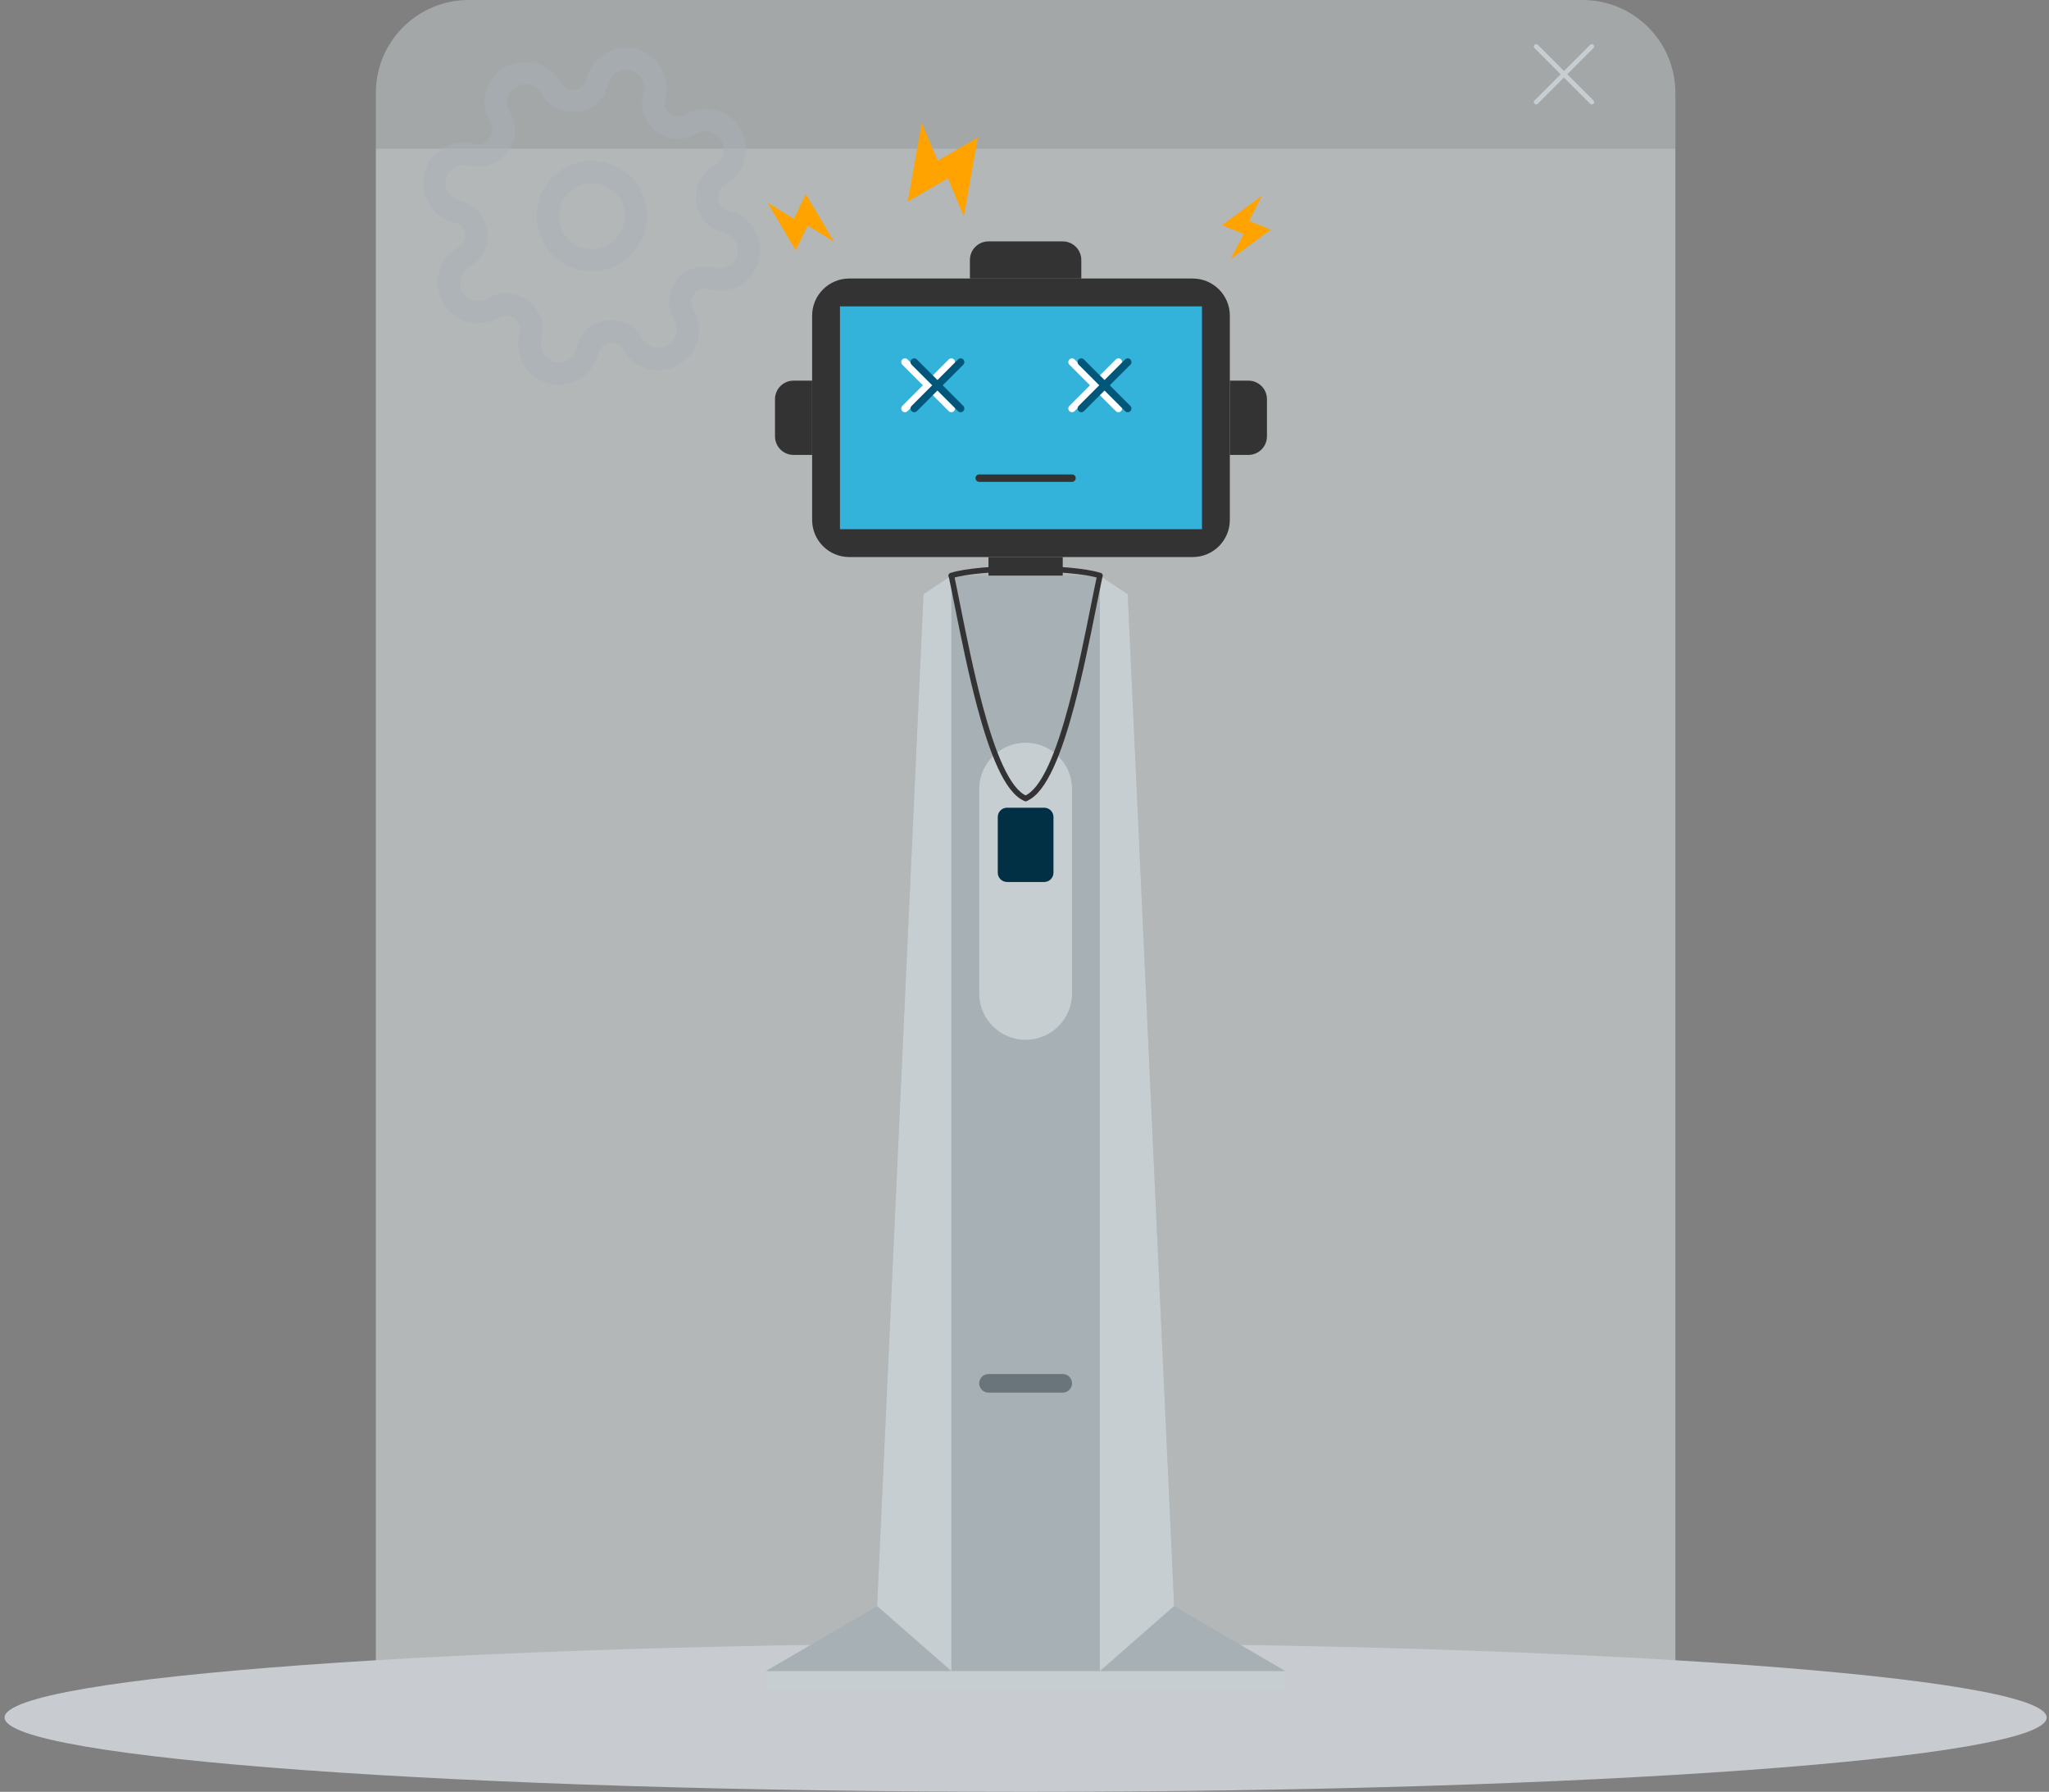 <svg width="183" height="160" viewBox="0 0 183 160" fill="none" xmlns="http://www.w3.org/2000/svg">
<rect x="0" y="0" width="183" height="160" fill="#808080" stroke="none"/>
<path opacity="0.5" d="M33.568 8.29C33.568 3.712 37.28 0 41.858 0H141.34C145.919 0 149.631 3.712 149.631 8.29V13.264H33.568V8.29Z" fill="#C6CED1"/>
<path opacity="0.5" d="M33.568 13.265H149.631V150.052H33.568V13.265Z" fill="#E7EEF1"/>
<path d="M182.792 153.367C182.792 157.03 141.964 160 91.6 160C41.236 160 0.408 157.03 0.408 153.367C0.408 149.705 41.236 146.735 91.6 146.735C141.964 146.735 182.792 149.705 182.792 153.367Z" fill="#C8CCD0"/>
<path fill-rule="evenodd" clip-rule="evenodd" d="M137.049 3.998C137.13 3.917 137.261 3.917 137.342 3.998L139.683 6.339L142.023 3.998C142.104 3.917 142.235 3.917 142.316 3.998C142.397 4.079 142.397 4.21 142.316 4.291L139.976 6.632L142.316 8.972C142.397 9.053 142.397 9.184 142.316 9.265C142.235 9.346 142.104 9.346 142.023 9.265L139.683 6.925L137.342 9.265C137.261 9.346 137.13 9.346 137.049 9.265C136.968 9.184 136.968 9.053 137.049 8.972L139.389 6.632L137.049 4.291C136.968 4.21 136.968 4.079 137.049 3.998Z" fill="#C6CED1"/>
<path d="M72.533 28.186C72.533 26.355 74.018 24.87 75.849 24.87H106.523C108.354 24.87 109.839 26.355 109.839 28.186V46.425C109.839 48.256 108.354 49.741 106.523 49.741H75.849C74.018 49.741 72.533 48.256 72.533 46.425V28.186Z" fill="#333333"/>
<path d="M75.019 27.357H107.351V47.254H75.019V27.357Z" fill="#33B2DA"/>
<path d="M86.625 23.213C86.625 22.297 87.367 21.555 88.283 21.555H94.915C95.831 21.555 96.573 22.297 96.573 23.213V24.871H86.625V23.213Z" fill="#333333"/>
<path d="M111.496 33.989C112.412 33.989 113.154 34.732 113.154 35.647L113.154 38.963C113.154 39.879 112.412 40.621 111.496 40.621L109.838 40.621L109.838 33.989L111.496 33.989Z" fill="#333333"/>
<path d="M70.875 33.989C69.959 33.989 69.217 34.732 69.217 35.647L69.217 38.963C69.217 39.879 69.959 40.621 70.875 40.621L72.533 40.621L72.533 33.989L70.875 33.989Z" fill="#333333"/>
<path fill-rule="evenodd" clip-rule="evenodd" d="M80.587 32.097C80.717 31.968 80.927 31.968 81.056 32.097L82.894 33.935L84.732 32.097C84.862 31.968 85.072 31.968 85.201 32.097C85.331 32.227 85.331 32.437 85.201 32.566L83.363 34.404L85.201 36.242C85.331 36.372 85.331 36.582 85.201 36.711C85.072 36.841 84.862 36.841 84.732 36.711L82.894 34.873L81.056 36.711C80.927 36.841 80.717 36.841 80.587 36.711C80.458 36.582 80.458 36.372 80.587 36.242L82.425 34.404L80.587 32.566C80.458 32.437 80.458 32.227 80.587 32.097Z" fill="white"/>
<path fill-rule="evenodd" clip-rule="evenodd" d="M95.509 32.097C95.639 31.968 95.849 31.968 95.978 32.097L97.816 33.935L99.654 32.097C99.784 31.968 99.994 31.968 100.123 32.097C100.253 32.227 100.253 32.437 100.123 32.566L98.285 34.404L100.123 36.242C100.253 36.372 100.253 36.582 100.123 36.711C99.994 36.841 99.784 36.841 99.654 36.711L97.816 34.873L95.978 36.711C95.849 36.841 95.639 36.841 95.509 36.711C95.38 36.582 95.38 36.372 95.509 36.242L97.347 34.404L95.509 32.566C95.38 32.437 95.38 32.227 95.509 32.097Z" fill="white"/>
<path fill-rule="evenodd" clip-rule="evenodd" d="M81.417 32.097C81.547 31.968 81.757 31.968 81.886 32.097L83.725 33.935L85.562 32.097C85.692 31.968 85.902 31.968 86.031 32.097C86.161 32.227 86.161 32.437 86.031 32.566L84.193 34.404L86.031 36.242C86.161 36.372 86.161 36.582 86.031 36.711C85.902 36.841 85.692 36.841 85.562 36.711L83.725 34.873L81.886 36.711C81.757 36.841 81.547 36.841 81.417 36.711C81.288 36.582 81.288 36.372 81.417 36.242L83.255 34.404L81.417 32.566C81.288 32.437 81.288 32.227 81.417 32.097Z" fill="#005779"/>
<path fill-rule="evenodd" clip-rule="evenodd" d="M96.339 32.097C96.469 31.968 96.679 31.968 96.808 32.097L98.646 33.935L100.484 32.097C100.614 31.968 100.824 31.968 100.953 32.097C101.083 32.227 101.083 32.437 100.953 32.566L99.115 34.404L100.953 36.242C101.083 36.372 101.083 36.582 100.953 36.711C100.824 36.841 100.614 36.841 100.484 36.711L98.646 34.873L96.808 36.711C96.679 36.841 96.469 36.841 96.339 36.711C96.21 36.582 96.21 36.372 96.339 36.242L98.177 34.404L96.339 32.566C96.21 32.437 96.21 32.227 96.339 32.097Z" fill="#005779"/>
<path fill-rule="evenodd" clip-rule="evenodd" d="M87.123 42.694C87.123 42.511 87.272 42.362 87.455 42.362H95.745C95.928 42.362 96.076 42.511 96.076 42.694C96.076 42.877 95.928 43.026 95.745 43.026H87.455C87.272 43.026 87.123 42.877 87.123 42.694Z" fill="#333333"/>
<path d="M68.387 149.223H114.812V150.881H68.387V149.223Z" fill="#C6CED1"/>
<path d="M82.481 53.057L84.968 51.399H98.232L100.719 53.057L104.864 143.42L98.232 149.223H84.968L78.336 143.42L82.481 53.057Z" fill="#A7B0B5"/>
<path d="M84.968 149.223V51.399L82.481 53.057L78.336 143.42L84.968 149.223Z" fill="#C6CED1"/>
<path d="M98.231 149.223V51.399L100.718 53.057L104.863 143.42L98.231 149.223Z" fill="#C6CED1"/>
<path d="M87.455 70.466C87.455 68.177 89.311 66.321 91.6 66.321C93.889 66.321 95.745 68.177 95.745 70.466V88.705C95.745 90.994 93.889 92.85 91.6 92.85C89.311 92.85 87.455 90.994 87.455 88.705V70.466Z" fill="#C6CED1"/>
<path d="M78.335 143.42L84.967 149.223H68.387L78.335 143.42Z" fill="#A7B0B5"/>
<path d="M104.864 143.42L98.232 149.223H114.812L104.864 143.42Z" fill="#A7B0B5"/>
<path d="M87.455 123.523C87.455 123.065 87.826 122.694 88.284 122.694H94.916C95.374 122.694 95.745 123.065 95.745 123.523C95.745 123.981 95.374 124.352 94.916 124.352H88.284C87.826 124.352 87.455 123.981 87.455 123.523Z" fill="#69757B"/>
<path d="M88.283 49.741H94.915V51.399H88.283V49.741Z" fill="#333333"/>
<path fill-rule="evenodd" clip-rule="evenodd" d="M84.915 51.156C85.05 51.127 85.182 51.213 85.211 51.347C85.384 52.156 85.573 53.096 85.778 54.12C86.313 56.786 86.962 60.018 87.747 62.962C88.289 64.999 88.894 66.884 89.565 68.339C89.901 69.066 90.249 69.678 90.61 70.146C90.973 70.615 91.335 70.922 91.692 71.065C91.82 71.116 91.882 71.26 91.831 71.388C91.779 71.515 91.635 71.577 91.507 71.526C91.035 71.338 90.607 70.955 90.217 70.45C89.825 69.942 89.458 69.294 89.113 68.547C88.424 67.054 87.811 65.136 87.266 63.09C86.477 60.13 85.823 56.871 85.287 54.201C85.083 53.182 84.895 52.249 84.724 51.451C84.695 51.317 84.781 51.185 84.915 51.156Z" fill="#333333"/>
<path fill-rule="evenodd" clip-rule="evenodd" d="M98.284 51.156C98.15 51.127 98.017 51.213 97.989 51.347C97.815 52.156 97.626 53.096 97.421 54.12C96.886 56.786 96.237 60.018 95.453 62.962C94.91 64.999 94.305 66.884 93.634 68.339C93.299 69.066 92.95 69.678 92.589 70.146C92.226 70.615 91.864 70.922 91.507 71.065C91.38 71.116 91.318 71.26 91.369 71.388C91.42 71.515 91.564 71.577 91.692 71.526C92.164 71.338 92.592 70.955 92.983 70.45C93.374 69.942 93.741 69.294 94.086 68.547C94.775 67.054 95.388 65.136 95.933 63.09C96.722 60.13 97.376 56.871 97.912 54.201C98.117 53.182 98.304 52.249 98.475 51.451C98.504 51.317 98.418 51.185 98.284 51.156Z" fill="#333333"/>
<path fill-rule="evenodd" clip-rule="evenodd" d="M87.762 51.18C86.599 51.283 85.639 51.437 85.046 51.635C84.916 51.678 84.775 51.608 84.732 51.477C84.688 51.347 84.759 51.206 84.889 51.163C85.54 50.946 86.549 50.789 87.718 50.685C88.892 50.58 90.247 50.528 91.6 50.528C92.953 50.528 94.307 50.58 95.482 50.685C96.651 50.788 97.66 50.946 98.31 51.163C98.441 51.206 98.511 51.347 98.468 51.477C98.424 51.608 98.283 51.678 98.153 51.635C97.561 51.437 96.6 51.283 95.438 51.18C94.281 51.077 92.941 51.026 91.6 51.026C90.258 51.026 88.919 51.077 87.762 51.18Z" fill="#333333"/>
<path d="M89.113 72.953C89.113 72.495 89.484 72.124 89.942 72.124H93.258C93.716 72.124 94.087 72.495 94.087 72.953V77.927C94.087 78.385 93.716 78.756 93.258 78.756H89.942C89.484 78.756 89.113 78.385 89.113 77.927V72.953Z" fill="#012F44"/>
<path d="M82.325 10.962L81.072 18.003L84.661 15.931L86.086 19.32L87.339 12.278L83.749 14.351L82.325 10.962Z" fill="#FFA300"/>
<path d="M68.537 18.089L71.066 22.353L72.14 20.143L74.502 21.594L71.973 17.33L70.899 19.54L68.537 18.089Z" fill="#FFA300"/>
<path d="M112.726 17.456L109.138 20.107L111.076 20.896L109.904 23.159L113.492 20.508L111.554 19.72L112.726 17.456Z" fill="#FFA300"/>
<g opacity="0.5" clip-path="url(#clip0_19798_33503)">
<path d="M51.841 23.095C53.942 23.658 56.101 22.412 56.664 20.311C57.227 18.21 55.98 16.051 53.88 15.488C51.779 14.925 49.62 16.172 49.057 18.272C48.494 20.373 49.741 22.532 51.841 23.095Z" stroke="#A7B0B5" stroke-width="2" stroke-linecap="round" stroke-linejoin="round"/>
<path d="M61.223 25.609C60.952 25.946 60.788 26.357 60.752 26.788C60.717 27.219 60.811 27.651 61.023 28.028L61.079 28.125C61.252 28.424 61.364 28.753 61.409 29.095C61.454 29.437 61.431 29.785 61.342 30.118C61.253 30.451 61.099 30.764 60.889 31.038C60.678 31.311 60.416 31.541 60.118 31.713C59.819 31.886 59.489 31.998 59.147 32.043C58.805 32.088 58.458 32.065 58.124 31.976C57.791 31.887 57.479 31.733 57.205 31.523C56.931 31.312 56.702 31.05 56.529 30.752L56.474 30.655C56.253 30.283 55.926 29.985 55.535 29.8C55.144 29.615 54.706 29.552 54.278 29.618C53.86 29.679 53.469 29.86 53.153 30.14C52.836 30.419 52.608 30.786 52.498 31.193L52.44 31.409C52.26 32.081 51.819 32.655 51.217 33.003C50.614 33.351 49.897 33.445 49.224 33.265C48.552 33.085 47.979 32.645 47.63 32.042C47.282 31.439 47.188 30.722 47.368 30.05L47.399 29.936C47.501 29.513 47.475 29.07 47.322 28.663C47.169 28.256 46.898 27.905 46.542 27.654C46.205 27.383 45.794 27.219 45.363 27.183C44.932 27.148 44.5 27.242 44.123 27.454L44.026 27.51C43.728 27.683 43.398 27.795 43.056 27.84C42.714 27.885 42.366 27.862 42.033 27.773C41.7 27.684 41.387 27.53 41.114 27.32C40.84 27.11 40.611 26.848 40.438 26.549C40.266 26.25 40.154 25.92 40.108 25.578C40.063 25.236 40.086 24.889 40.175 24.555C40.264 24.222 40.419 23.91 40.629 23.636C40.839 23.362 41.101 23.133 41.4 22.96L41.496 22.905C41.868 22.684 42.166 22.357 42.351 21.966C42.536 21.575 42.599 21.137 42.533 20.709C42.473 20.291 42.291 19.9 42.012 19.584C41.732 19.267 41.366 19.04 40.958 18.928L40.742 18.871C40.07 18.691 39.497 18.251 39.148 17.648C38.8 17.045 38.706 16.328 38.886 15.656C39.066 14.983 39.506 14.41 40.109 14.062C40.712 13.713 41.429 13.619 42.101 13.799L42.215 13.83C42.638 13.932 43.081 13.906 43.488 13.753C43.895 13.6 44.246 13.329 44.497 12.973C44.768 12.636 44.932 12.226 44.968 11.794C45.004 11.363 44.909 10.931 44.697 10.554L44.641 10.457C44.468 10.159 44.356 9.829 44.311 9.487C44.266 9.145 44.289 8.797 44.378 8.464C44.468 8.131 44.622 7.818 44.832 7.545C45.042 7.271 45.304 7.042 45.603 6.869C45.901 6.697 46.231 6.585 46.573 6.539C46.915 6.494 47.263 6.517 47.596 6.606C47.929 6.696 48.242 6.85 48.515 7.06C48.789 7.27 49.018 7.532 49.191 7.831L49.246 7.927C49.467 8.3 49.794 8.597 50.185 8.782C50.577 8.967 51.014 9.03 51.442 8.964L51.543 8.991C51.961 8.931 52.353 8.75 52.669 8.47C52.986 8.19 53.213 7.824 53.324 7.416L53.382 7.201C53.562 6.528 54.002 5.955 54.605 5.607C55.208 5.259 55.925 5.164 56.597 5.344C57.27 5.525 57.843 5.965 58.191 6.568C58.539 7.171 58.634 7.887 58.453 8.56L58.423 8.674C58.315 9.082 58.329 9.513 58.463 9.914C58.597 10.314 58.846 10.667 59.178 10.928C59.515 11.199 59.926 11.363 60.357 11.399C60.788 11.434 61.22 11.34 61.597 11.128L61.694 11.072C61.992 10.899 62.322 10.787 62.664 10.742C63.006 10.697 63.354 10.72 63.687 10.809C64.02 10.899 64.333 11.053 64.606 11.263C64.88 11.473 65.11 11.735 65.282 12.034C65.455 12.332 65.567 12.662 65.612 13.004C65.657 13.346 65.634 13.694 65.545 14.027C65.456 14.36 65.302 14.673 65.091 14.946C64.881 15.22 64.619 15.449 64.32 15.622L64.224 15.677C63.852 15.898 63.554 16.225 63.369 16.616C63.184 17.008 63.121 17.445 63.187 17.873L63.16 17.974C63.22 18.392 63.402 18.784 63.681 19.1C63.961 19.416 64.327 19.644 64.735 19.755L64.951 19.813C65.623 19.993 66.196 20.433 66.544 21.036C66.893 21.639 66.987 22.356 66.807 23.028C66.627 23.701 66.187 24.274 65.584 24.622C64.981 24.97 64.264 25.065 63.592 24.884L63.477 24.854C63.069 24.746 62.638 24.76 62.237 24.894C61.837 25.029 61.484 25.277 61.223 25.609V25.609Z" stroke="#A7B0B5" stroke-width="2" stroke-linecap="round" stroke-linejoin="round"/>
</g>
<defs>
<clipPath id="clip0_19798_33503">
<rect width="31.503" height="31.503" fill="white" transform="translate(41.723) rotate(15)"/>
</clipPath>
</defs>
</svg>
